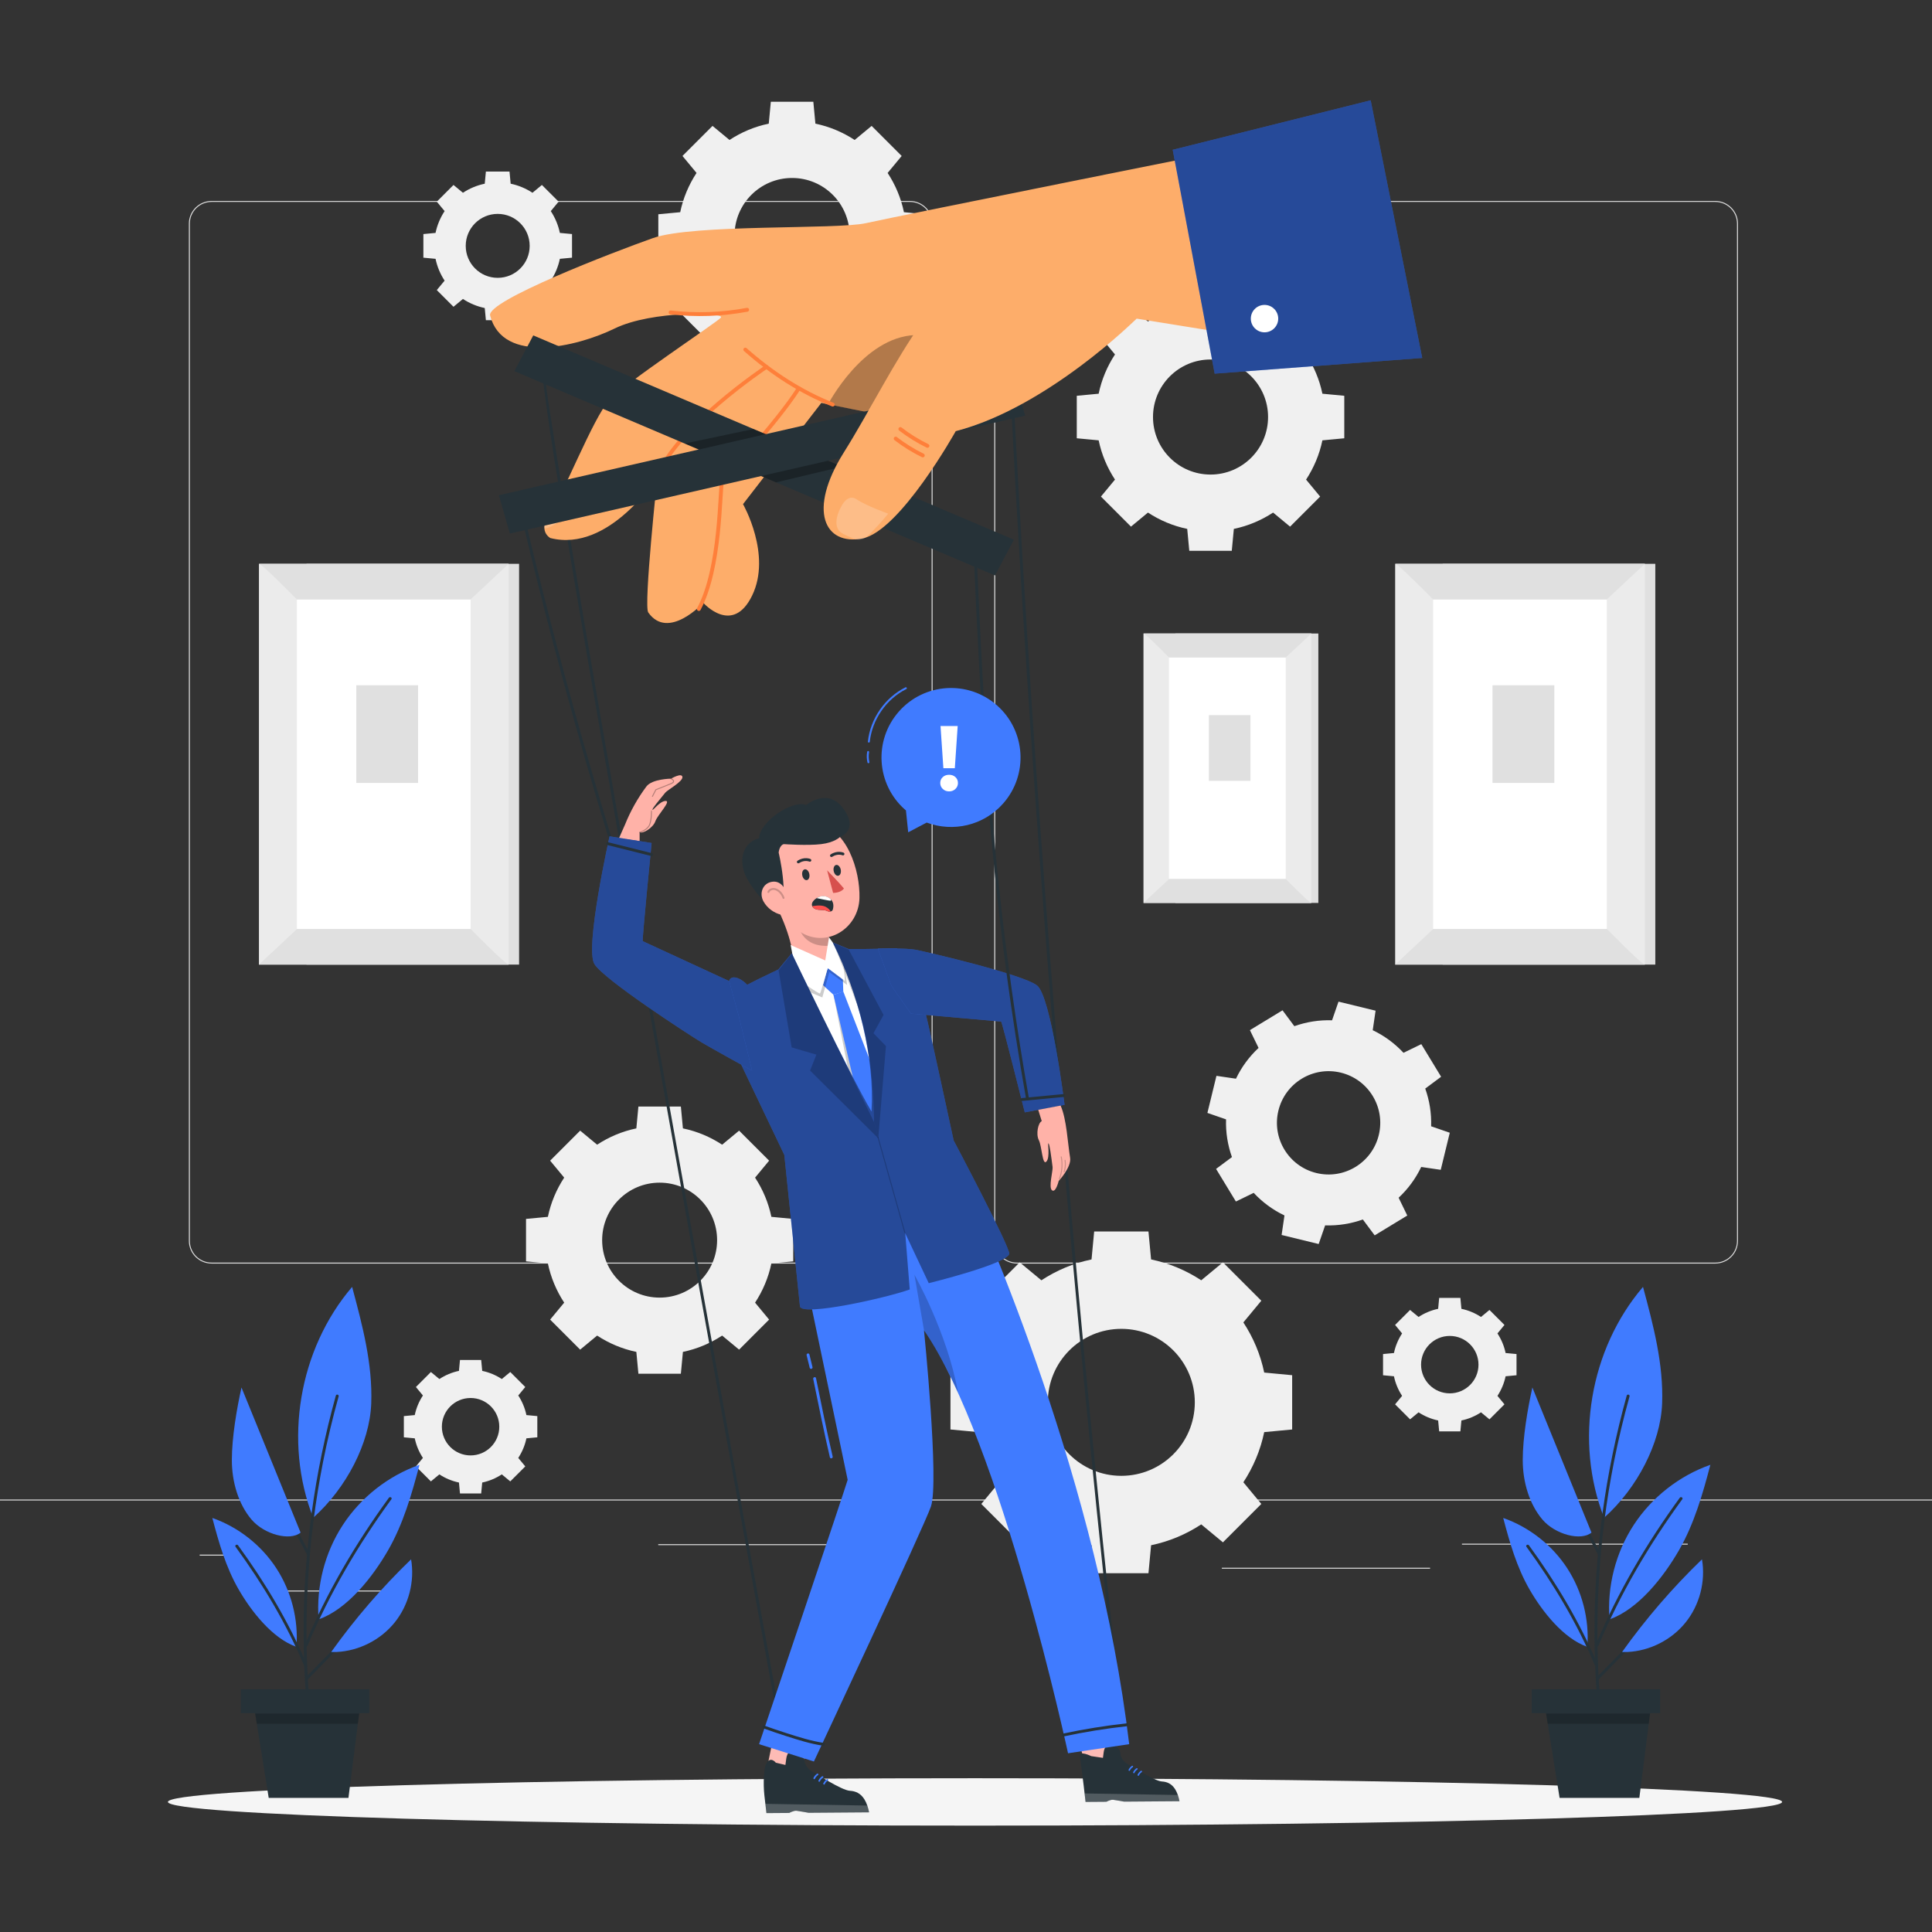 <?xml version="1.0" encoding="utf-8"?>
<!-- Generator: Adobe Illustrator 27.5.0, SVG Export Plug-In . SVG Version: 6.00 Build 0)  -->
<svg version="1.1" xmlns="http://www.w3.org/2000/svg" xmlns:xlink="http://www.w3.org/1999/xlink" x="0px" y="0px"
	 viewBox="0 0 500 500" style="enable-background:new 0 0 500 500;" xml:space="preserve">
<rect x="0" y="0" width="500" height="500" fill="#333333" stroke="none"/>
<g id="Background_complete">
	<g>
		<g>
			<g>
				<g>
					<g>
						<path style="fill:#E0E0E0;" d="M443.92,327.007H263.174c-3.232,0-5.862-2.63-5.862-5.862V57.871
							c0-3.232,2.63-5.862,5.862-5.862H443.92c3.232,0,5.862,2.629,5.862,5.862v263.273
							C449.783,324.377,447.153,327.007,443.92,327.007z M263.174,52.259c-3.095,0-5.612,2.518-5.612,5.612v263.273
							c0,3.095,2.518,5.612,5.612,5.612H443.92c3.095,0,5.612-2.517,5.612-5.612V57.871c0-3.094-2.518-5.612-5.612-5.612H263.174z"
							/>
					</g>
				</g>
				<g>
					<g>
						<path style="fill:#E0E0E0;" d="M235.493,327.007H54.746c-3.232,0-5.862-2.63-5.862-5.862V57.871
							c0-3.232,2.629-5.862,5.862-5.862h180.747c3.232,0,5.862,2.629,5.862,5.862v263.273
							C241.355,324.377,238.725,327.007,235.493,327.007z M54.746,52.259c-3.094,0-5.612,2.518-5.612,5.612v263.273
							c0,3.095,2.518,5.612,5.612,5.612h180.747c3.095,0,5.612-2.517,5.612-5.612V57.871c0-3.094-2.518-5.612-5.612-5.612H54.746z"
							/>
					</g>
				</g>
			</g>
			<g>
				<g>
					<rect x="0" y="388.076" style="fill:#E0E0E0;" width="500" height="0.25"/>
				</g>
			</g>
		</g>
		<rect x="51.672" y="402.341" style="fill:#E0E0E0;" width="16.06" height="0.25"/>
		<rect x="170.352" y="399.631" style="fill:#E0E0E0;" width="53.53" height="0.25"/>
		<rect x="68.732" y="411.631" style="fill:#E0E0E0;" width="36.25" height="0.25"/>
		<rect x="378.352" y="399.501" style="fill:#E0E0E0;" width="43.19" height="0.25"/>
		<rect x="430.452" y="399.501" style="fill:#E0E0E0;" width="6.33" height="0.25"/>
		<rect x="316.212" y="405.731" style="fill:#E0E0E0;" width="53.89" height="0.25"/>
	</g>
	<g>
		<g>
			<g>
				<rect x="304.204" y="163.952" style="fill:#E0E0E0;" width="36.986" height="69.728"/>
				<rect x="295.929" y="163.952" style="fill:#EBEBEB;" width="43.446" height="69.728"/>
				<rect x="302.533" y="170.145" style="fill:#FFFFFF;" width="30.219" height="57.341"/>
			</g>
		</g>
		<path style="fill:#E0E0E0;" d="M295.929,163.952c0.534,0,6.604,6.193,6.604,6.193h30.219l6.624-6.193H295.929z"/>
		<path style="fill:#E0E0E0;" d="M339.375,233.679c-0.535,0-6.604-6.193-6.604-6.193h-30.219l-6.624,6.193H339.375z"/>
		<rect x="312.865" y="185.078" style="fill:#E0E0E0;" width="10.754" height="16.997"/>
	</g>
	<g>
		<g>
			<g>
				<rect x="79.321" y="145.917" style="fill:#E0E0E0;" width="55.018" height="103.722"/>
				<rect x="67.012" y="145.917" style="fill:#EBEBEB;" width="64.628" height="103.722"/>
				<rect x="76.835" y="155.13" style="fill:#FFFFFF;" width="44.951" height="85.296"/>
			</g>
		</g>
		<path style="fill:#E0E0E0;" d="M67.012,145.917c0.795,0,9.823,9.213,9.823,9.213h44.951l9.854-9.213H67.012z"/>
		<path style="fill:#E0E0E0;" d="M131.64,249.638c-0.795,0-9.823-9.213-9.823-9.213H76.866l-9.854,9.213H131.64z"/>
		<rect x="92.206" y="177.343" style="fill:#E0E0E0;" width="15.997" height="25.283"/>
	</g>
	<g>
		<g>
			<g>
				<rect x="373.373" y="145.917" style="fill:#E0E0E0;" width="55.018" height="103.722"/>
				<rect x="361.064" y="145.917" style="fill:#EBEBEB;" width="64.628" height="103.722"/>
				<rect x="370.887" y="155.13" style="fill:#FFFFFF;" width="44.951" height="85.296"/>
			</g>
		</g>
		<path style="fill:#E0E0E0;" d="M361.064,145.917c0.795,0,9.823,9.213,9.823,9.213h44.951l9.854-9.213H361.064z"/>
		<path style="fill:#E0E0E0;" d="M425.692,249.638c-0.795,0-9.823-9.213-9.823-9.213h-44.951l-9.854,9.213H425.692z"/>
		<rect x="386.258" y="177.343" style="fill:#E0E0E0;" width="15.997" height="25.283"/>
	</g>
	<path style="fill:#F0F0F0;" d="M327.176,355.218c-0.976-4.71-2.843-9.089-5.395-12.978l4.647-5.613l-9.935-9.935l-5.613,4.646
		c-3.889-2.551-8.268-4.418-12.977-5.395l-0.681-7.235h-14.05l-0.682,7.235c-4.709,0.977-9.089,2.843-12.977,5.395l-5.613-4.646
		l-9.935,9.935l4.647,5.613c-2.552,3.889-4.418,8.267-5.395,12.977l-7.235,0.682v14.049l7.235,0.682
		c0.977,4.709,2.843,9.088,5.395,12.977l-4.647,5.613l9.935,9.935l5.613-4.647c3.888,2.553,8.268,4.419,12.977,5.396l0.682,7.235
		h14.05l0.681-7.234c4.709-0.976,9.088-2.843,12.977-5.396l5.613,4.647l9.935-9.935l-4.647-5.613
		c2.553-3.89,4.419-8.268,5.395-12.977l7.234-0.682V355.9L327.176,355.218z M309.216,362.924c0,10.504-8.516,19.02-19.02,19.02
		c-10.505,0-19.02-8.516-19.02-19.02c0-10.505,8.516-19.02,19.02-19.02C300.701,343.904,309.216,352.419,309.216,362.924z"/>
	<path style="fill:#F0F0F0;" d="M370.374,291.483c0.118-3.379-0.428-6.68-1.523-9.76l4.108-3.059l-5.129-8.438l-4.607,2.238
		c-2.231-2.39-4.91-4.394-7.963-5.845l0.739-5.054l-9.594-2.34l-1.67,4.827c-3.379-0.117-6.68,0.428-9.76,1.523l-3.059-4.108
		l-8.439,5.13l2.238,4.607c-2.39,2.23-4.394,4.91-5.845,7.963l-5.054-0.739l-2.339,9.594l4.827,1.671
		c-0.117,3.379,0.428,6.679,1.523,9.76l-4.108,3.059l5.13,8.439l4.607-2.239c2.23,2.391,4.91,4.394,7.963,5.845l-0.739,5.054
		l9.594,2.34l1.67-4.826c3.378,0.118,6.68-0.428,9.76-1.524l3.059,4.108l8.438-5.13l-2.238-4.606
		c2.391-2.231,4.394-4.91,5.845-7.963l5.054,0.739l2.339-9.594L370.374,291.483z M356.827,293.755
		c-1.749,7.173-8.982,11.57-16.155,9.82c-7.173-1.749-11.57-8.982-9.821-16.155c1.749-7.173,8.982-11.57,16.155-9.821
		C354.18,279.348,358.577,286.581,356.827,293.755z"/>
	<path style="fill:#F0F0F0;" d="M136.232,366.22c-0.381-1.84-1.11-3.551-2.107-5.07l1.815-2.193l-3.881-3.881l-2.193,1.815
		c-1.519-0.997-3.23-1.726-5.069-2.107l-0.266-2.826h-5.488l-0.266,2.826c-1.84,0.381-3.55,1.111-5.069,2.107l-2.193-1.815
		l-3.881,3.881l1.815,2.193c-0.997,1.519-1.726,3.229-2.108,5.07l-2.826,0.266v5.488l2.826,0.266c0.382,1.84,1.111,3.55,2.108,5.069
		l-1.815,2.193l3.881,3.881l2.193-1.815c1.519,0.997,3.229,1.726,5.069,2.108l0.266,2.826h5.488l0.266-2.826
		c1.84-0.381,3.55-1.111,5.069-2.108l2.193,1.815l3.881-3.881l-1.815-2.193c0.997-1.52,1.726-3.23,2.107-5.069l2.826-0.266v-5.488
		L136.232,366.22z M129.216,369.231c0,4.103-3.326,7.43-7.43,7.43c-4.103,0-7.43-3.327-7.43-7.43c0-4.104,3.326-7.43,7.43-7.43
		C125.89,361.801,129.216,365.127,129.216,369.231z"/>
	<path style="fill:#F0F0F0;" d="M389.647,350.159c-0.381-1.84-1.111-3.551-2.108-5.07l1.815-2.193l-3.881-3.881l-2.193,1.815
		c-1.519-0.997-3.23-1.726-5.069-2.107l-0.266-2.826h-5.488l-0.266,2.826c-1.84,0.381-3.55,1.111-5.069,2.107l-2.193-1.815
		l-3.881,3.881l1.815,2.193c-0.997,1.519-1.726,3.23-2.108,5.07l-2.826,0.266v5.488l2.826,0.267c0.382,1.84,1.111,3.55,2.108,5.069
		l-1.815,2.193l3.881,3.881l2.193-1.815c1.519,0.997,3.23,1.726,5.069,2.108l0.266,2.826h5.488l0.266-2.826
		c1.84-0.381,3.55-1.111,5.069-2.108l2.193,1.815l3.881-3.881l-1.815-2.193c0.997-1.52,1.726-3.23,2.108-5.069l2.826-0.267v-5.488
		L389.647,350.159z M382.631,353.169c0,4.103-3.327,7.43-7.43,7.43c-4.104,0-7.43-3.326-7.43-7.43c0-4.104,3.327-7.43,7.43-7.43
		C379.305,345.739,382.631,349.066,382.631,353.169z"/>
	<path style="fill:#F0F0F0;" d="M342.236,101.893c-0.764-3.687-2.225-7.115-4.224-10.16l3.638-4.394l-7.777-7.778l-4.395,3.638
		c-3.044-1.997-6.473-3.459-10.159-4.223l-0.534-5.664h-10.999l-0.534,5.664c-3.687,0.764-7.115,2.226-10.159,4.223l-4.394-3.638
		l-7.778,7.778l3.638,4.394c-1.998,3.044-3.459,6.472-4.224,10.16l-5.664,0.534v10.998l5.664,0.534
		c0.765,3.687,2.226,7.114,4.224,10.159l-3.638,4.394l7.778,7.778l4.394-3.638c3.044,1.999,6.472,3.459,10.159,4.224l0.534,5.664
		h10.999l0.534-5.663c3.687-0.764,7.115-2.226,10.159-4.224l4.395,3.638l7.777-7.778l-3.638-4.394
		c1.998-3.045,3.459-6.472,4.224-10.159l5.663-0.534v-10.998L342.236,101.893z M328.176,107.926c0,8.223-6.667,14.89-14.89,14.89
		c-8.223,0-14.89-6.667-14.89-14.89c0-8.224,6.667-14.89,14.89-14.89C321.509,93.035,328.176,99.702,328.176,107.926z"/>
	<path style="fill:#F0F0F0;" d="M233.939,54.917c-0.764-3.687-2.225-7.115-4.223-10.16l3.638-4.394l-7.777-7.778l-4.395,3.638
		c-3.044-1.997-6.473-3.459-10.159-4.223l-0.533-5.664H199.49l-0.534,5.664c-3.687,0.764-7.115,2.226-10.159,4.223l-4.394-3.638
		l-7.778,7.778l3.638,4.394c-1.998,3.044-3.459,6.472-4.224,10.16l-5.664,0.534v10.998l5.664,0.534
		c0.765,3.687,2.226,7.114,4.224,10.159l-3.638,4.394l7.778,7.778l4.394-3.638c3.044,1.999,6.472,3.459,10.159,4.224l0.534,5.664
		h10.999l0.533-5.663c3.687-0.764,7.115-2.226,10.159-4.224l4.395,3.638l7.777-7.778l-3.638-4.394
		c1.998-3.045,3.459-6.472,4.223-10.159l5.663-0.534V55.45L233.939,54.917z M219.879,60.95c0,8.223-6.666,14.89-14.89,14.89
		c-8.223,0-14.89-6.667-14.89-14.89c0-8.224,6.667-14.89,14.89-14.89C213.213,46.059,219.879,52.726,219.879,60.95z"/>
	<path style="fill:#F0F0F0;" d="M144.892,60.278c-0.425-2.049-1.237-3.954-2.347-5.646l2.021-2.442l-4.322-4.322l-2.442,2.021
		c-1.692-1.11-3.597-1.922-5.646-2.347l-0.296-3.147h-6.112l-0.297,3.147c-2.049,0.425-3.954,1.237-5.645,2.347l-2.442-2.021
		l-4.322,4.322l2.022,2.442c-1.11,1.692-1.922,3.597-2.347,5.646l-3.147,0.297v6.112l3.147,0.297
		c0.425,2.049,1.237,3.953,2.347,5.645l-2.022,2.442l4.322,4.322l2.442-2.022c1.692,1.111,3.597,1.922,5.645,2.347l0.297,3.147
		h6.112l0.296-3.147c2.049-0.425,3.954-1.237,5.646-2.348l2.442,2.022l4.322-4.322l-2.021-2.442c1.11-1.692,1.922-3.597,2.347-5.646
		l3.147-0.297v-6.112L144.892,60.278z M137.079,63.63c0,4.57-3.705,8.274-8.275,8.274c-4.57,0-8.274-3.705-8.274-8.274
		c0-4.57,3.705-8.275,8.274-8.275C133.374,55.356,137.079,59.06,137.079,63.63z"/>
	<path style="fill:#F0F0F0;" d="M199.631,314.919c-0.763-3.684-2.223-7.108-4.219-10.149l3.634-4.39l-7.769-7.77l-4.39,3.634
		c-3.041-1.995-6.466-3.455-10.149-4.219l-0.533-5.658h-10.988l-0.533,5.658c-3.683,0.764-7.108,2.224-10.149,4.219l-4.39-3.634
		l-7.77,7.77l3.634,4.39c-1.996,3.041-3.455,6.465-4.219,10.149l-5.658,0.533v10.987l5.658,0.534
		c0.764,3.683,2.223,7.107,4.219,10.149l-3.634,4.39l7.77,7.77l4.39-3.635c3.041,1.997,6.466,3.456,10.149,4.22l0.533,5.658h10.988
		l0.533-5.657c3.683-0.763,7.107-2.224,10.149-4.22l4.39,3.635l7.769-7.77l-3.634-4.389c1.996-3.042,3.456-6.466,4.219-10.149
		l5.658-0.534v-10.987L199.631,314.919z M185.586,320.946c0,8.215-6.66,14.875-14.875,14.875c-8.215,0-14.875-6.66-14.875-14.875
		c0-8.215,6.66-14.875,14.875-14.875C178.926,306.071,185.586,312.731,185.586,320.946z"/>
</g>
<g id="Background_simple" style="display:none;">
	<g style="display:inline;">
		<path style="fill:#407BFF;" d="M158.069,156.603c-24.955,2.847-49.02,8.907-70.362,18.413
			c-25.155,11.204-50.857,28.659-43.265,51.49c14.015,42.149,81.247,42.917,67.823,71.257
			c-15.205,32.102-5.008,69.757,63.221,80.228c129.592,19.889,286.25-96.484,242.25-160.43
			C390.343,177.751,290.576,141.488,158.069,156.603z"/>
		<path style="opacity:0.9;fill:#FFFFFF;" d="M158.069,156.603c-24.955,2.847-49.02,8.907-70.362,18.413
			c-25.155,11.204-50.857,28.659-43.265,51.49c14.015,42.149,81.247,42.917,67.823,71.257
			c-15.205,32.102-5.008,69.757,63.221,80.228c129.592,19.889,286.25-96.484,242.25-160.43
			C390.343,177.751,290.576,141.488,158.069,156.603z"/>
	</g>
</g>
<g id="Shadow">
	<g>
		<g>
			<path style="fill:#F5F5F5;" d="M461.208,466.336c0,3.387-93.517,6.132-208.875,6.132s-208.875-2.746-208.875-6.132
				c0-3.387,93.517-6.132,208.875-6.132S461.208,462.949,461.208,466.336z"/>
		</g>
	</g>
</g>
<g id="Plants">
	<g>
		<g>
			<g>
				<path style="fill:#407BFF;" d="M91.128,333.049c-13.786,16.125-17.812,39.995-10.078,59.75
					c8.592-7.669,14.643-19.358,15.026-29.582C96.458,352.993,93.782,342.93,91.128,333.049z"/>
			</g>
			<g>
				<path style="fill:#407BFF;" d="M88.723,394.662c-4.678,7.167-6.917,15.895-6.267,24.429
					c7.452-2.595,14.022-11.013,17.961-17.851c3.939-6.838,6.141-14.518,8.145-22.15C100.488,381.932,93.4,387.495,88.723,394.662z"
					/>
			</g>
			<g>
				<g>
					<path style="fill:#263238;" d="M86.915,361.185c-5.537,19.918-8.362,40.569-8.346,61.244
						c0.004,5.873,0.245,11.744,0.702,17.599c0.037,0.478,0.788,0.482,0.75,0c-1.611-20.624-0.416-41.444,3.595-61.74
						c1.123-5.684,2.47-11.321,4.022-16.904C87.768,360.918,87.045,360.72,86.915,361.185L86.915,361.185z"/>
				</g>
			</g>
			<g>
				<g>
					<path style="fill:#263238;" d="M79.606,425.858c5.66-13.461,13.093-26.067,21.685-37.858c0.285-0.391-0.366-0.765-0.648-0.379
						c-8.633,11.848-16.073,24.512-21.76,38.037C78.696,426.103,79.422,426.297,79.606,425.858L79.606,425.858z"/>
				</g>
			</g>
			<g>
				<path style="fill:#407BFF;" d="M71.494,405.83c3.9,5.976,5.767,13.254,5.226,20.37c-6.214-2.163-11.692-9.183-14.976-14.884
					c-3.284-5.702-5.121-12.106-6.792-18.47C61.683,395.215,67.594,399.854,71.494,405.83z"/>
			</g>
			<g>
				<g>
					<path style="fill:#263238;" d="M79.438,430.892c-4.649-11.049-10.779-21.287-17.83-30.964
						c-0.282-0.386-0.932-0.012-0.648,0.379c7.008,9.619,13.132,19.799,17.754,30.784C78.899,431.529,79.625,431.337,79.438,430.892
						L79.438,430.892z"/>
				</g>
			</g>
			<g>
				<g>
					<path style="fill:#263238;" d="M79.632,434.648c8.77-9.022,17.723-17.862,26.492-26.884c0.337-0.346-0.193-0.877-0.53-0.53
						c-8.77,9.022-17.723,17.862-26.492,26.884C78.765,434.464,79.295,434.995,79.632,434.648L79.632,434.648z"/>
				</g>
			</g>
			<g>
				<path style="fill:#407BFF;" d="M106.39,403.554c-7.608,7.337-14.54,15.376-20.679,23.98l1.392,0
					c5.791-0.272,11.412-3.128,15.045-7.646C105.782,415.372,107.367,409.269,106.39,403.554z"/>
			</g>
			<g>
				<g>
					<g>
						<path style="fill:#263238;" d="M70.296,386.102c3.267,5.342,6.344,10.798,9.228,16.356c0.222,0.429,0.87,0.05,0.648-0.379
							c-2.884-5.559-5.962-11.014-9.228-16.356C70.693,385.313,70.044,385.689,70.296,386.102L70.296,386.102z"/>
					</g>
				</g>
				<g>
					<path style="fill:#407BFF;" d="M62.497,359.083c-1.246,5.604-2.481,12.891-2.494,18.726
						c-0.013,5.835,1.768,11.529,5.083,15.439c3.316,3.91,10.009,5.623,12.708,3.385L62.497,359.083z"/>
				</g>
			</g>
		</g>
		<rect x="62.327" y="437.189" style="fill:#263238;" width="33.236" height="6.159"/>
		<polygon style="fill:#263238;" points="90.179,465.291 69.542,465.291 65.791,441.936 93.142,441.936 		"/>
		<polygon style="opacity:0.2;" points="66.036,443.462 92.949,443.462 92.613,446.106 66.461,446.106 		"/>
	</g>
	<g>
		<g>
			<g>
				<path style="fill:#407BFF;" d="M425.209,333.049c-13.786,16.125-17.812,39.995-10.079,59.75
					c8.592-7.669,14.643-19.358,15.026-29.582C430.539,352.993,427.863,342.93,425.209,333.049z"/>
			</g>
			<g>
				<path style="fill:#407BFF;" d="M422.804,394.662c-4.678,7.167-6.917,15.895-6.267,24.429
					c7.452-2.595,14.022-11.013,17.961-17.851c3.939-6.838,6.141-14.518,8.145-22.15
					C434.57,381.932,427.482,387.495,422.804,394.662z"/>
			</g>
			<g>
				<g>
					<path style="fill:#263238;" d="M420.997,361.185c-5.537,19.918-8.362,40.569-8.346,61.244
						c0.005,5.873,0.245,11.744,0.702,17.599c0.037,0.478,0.788,0.482,0.75,0c-1.611-20.624-0.416-41.444,3.595-61.74
						c1.123-5.684,2.47-11.321,4.022-16.904C421.849,360.918,421.126,360.72,420.997,361.185L420.997,361.185z"/>
				</g>
			</g>
			<g>
				<g>
					<path style="fill:#263238;" d="M413.688,425.858c5.66-13.461,13.093-26.067,21.684-37.858c0.285-0.391-0.366-0.765-0.648-0.379
						c-8.633,11.848-16.074,24.512-21.76,38.037C412.778,426.103,413.503,426.297,413.688,425.858L413.688,425.858z"/>
				</g>
			</g>
			<g>
				<path style="fill:#407BFF;" d="M405.575,405.83c3.9,5.976,5.767,13.254,5.226,20.37c-6.214-2.163-11.692-9.183-14.977-14.884
					c-3.284-5.702-5.121-12.106-6.792-18.47C395.765,395.215,401.675,399.854,405.575,405.83z"/>
			</g>
			<g>
				<g>
					<path style="fill:#263238;" d="M413.52,430.892c-4.649-11.049-10.779-21.287-17.83-30.964
						c-0.281-0.386-0.932-0.012-0.648,0.379c7.008,9.619,13.132,19.799,17.754,30.784
						C412.981,431.529,413.707,431.337,413.52,430.892L413.52,430.892z"/>
				</g>
			</g>
			<g>
				<g>
					<path style="fill:#263238;" d="M413.714,434.648c8.77-9.022,17.723-17.862,26.492-26.884c0.337-0.346-0.193-0.877-0.53-0.53
						c-8.77,9.022-17.723,17.862-26.492,26.884C412.847,434.464,413.376,434.995,413.714,434.648L413.714,434.648z"/>
				</g>
			</g>
			<g>
				<path style="fill:#407BFF;" d="M440.471,403.554c-7.608,7.337-14.54,15.376-20.679,23.98l1.392,0
					c5.791-0.272,11.412-3.128,15.045-7.646C439.863,415.372,441.448,409.269,440.471,403.554z"/>
			</g>
			<g>
				<g>
					<g>
						<path style="fill:#263238;" d="M404.378,386.102c3.267,5.342,6.344,10.798,9.228,16.356c0.222,0.429,0.87,0.05,0.648-0.379
							c-2.884-5.559-5.961-11.014-9.228-16.356C404.774,385.313,404.125,385.689,404.378,386.102L404.378,386.102z"/>
					</g>
				</g>
				<g>
					<path style="fill:#407BFF;" d="M396.579,359.083c-1.246,5.604-2.481,12.891-2.494,18.726
						c-0.013,5.835,1.768,11.529,5.083,15.439c3.316,3.91,10.009,5.623,12.708,3.385L396.579,359.083z"/>
				</g>
			</g>
		</g>
		<rect x="396.408" y="437.189" style="fill:#263238;" width="33.236" height="6.159"/>
		<polygon style="fill:#263238;" points="424.261,465.291 403.623,465.291 399.873,441.936 427.224,441.936 		"/>
		<polygon style="opacity:0.2;" points="400.118,443.462 427.03,443.462 426.695,446.106 400.542,446.106 		"/>
	</g>
</g>
<g id="Characters">
	<g>
		<g>
			<g>
				<path style="fill:#263238;" d="M135.412,135.614c5.095,21.329,10.697,42.537,16.813,63.596
					c1.734,5.972,3.511,11.932,5.326,17.88c0.14,0.46,0.865,0.264,0.723-0.199c-6.4-20.975-12.301-42.101-17.683-63.359
					c-1.526-6.028-3.011-12.068-4.455-18.116C136.023,134.946,135.299,135.144,135.412,135.614L135.412,135.614z"/>
			</g>
		</g>
		<g>
			<g>
				<path style="fill:#263238;" d="M261.843,107.925c1.097,21.295,2.351,42.581,3.73,63.86c1.453,22.43,3.045,44.85,4.758,67.261
					c1.734,22.689,3.594,45.369,5.577,68.038c1.966,22.476,4.054,44.941,6.278,67.393c2.118,21.388,4.359,42.764,6.755,64.122
					c0.291,2.592,0.584,5.184,0.879,7.776c0.054,0.474,0.805,0.479,0.75,0c-2.415-21.186-4.673-42.389-6.807-63.605
					c-2.249-22.364-4.361-44.741-6.351-67.13c-2.015-22.666-3.905-45.343-5.671-68.03c-1.751-22.494-3.381-44.997-4.874-67.509
					c-1.422-21.445-2.722-42.899-3.866-64.361c-0.139-2.605-0.275-5.21-0.409-7.814
					C262.568,107.445,261.818,107.442,261.843,107.925L261.843,107.925z"/>
			</g>
		</g>
		<g>
			<g>
				<path style="fill:#263238;" d="M140.565,94.684c-0.538,0.636-0.146,2.256-0.08,2.976c0.224,2.442,0.563,4.875,0.901,7.304
					c1.226,8.814,2.658,17.601,4.095,26.383c2.12,12.954,4.319,25.896,6.543,38.833c2.71,15.767,5.464,31.527,8.237,47.283
					c3.036,17.248,6.099,34.492,9.177,51.733c3.106,17.397,6.228,34.791,9.362,52.183c2.921,16.213,5.853,32.423,8.794,48.633
					c2.484,13.695,4.974,27.389,7.471,41.083c1.795,9.845,3.592,19.689,5.393,29.533c0.852,4.654,1.575,9.355,2.562,13.982
					c0.042,0.198,0.073,0.399,0.11,0.598c0.087,0.474,0.81,0.273,0.723-0.199c-0.583-3.177-1.166-6.355-1.747-9.533
					c-1.578-8.615-3.152-17.23-4.724-25.846c-2.335-12.795-4.664-25.591-6.989-38.388c-2.83-15.578-5.652-31.157-8.465-46.738
					c-3.086-17.091-6.161-34.184-9.222-51.28c-3.107-17.355-6.201-34.714-9.271-52.076c-2.863-16.192-5.708-32.387-8.516-48.588
					c-2.395-13.821-4.767-27.646-7.074-41.482c-1.674-10.045-3.331-20.094-4.843-30.164c-0.74-4.931-1.791-10.022-1.887-15.024
					c-0.007-0.381,0.113-0.83-0.019-0.673C141.405,94.848,140.877,94.314,140.565,94.684L140.565,94.684z"/>
			</g>
		</g>
		<g>
			<path style="fill:#FDAD6A;" d="M224.537,106.675l-11.978-2.401l-20.265,26.198c0,0,7.503,13.081,2.35,23.671
				c-5.068,10.415-12.631,1.866-12.631,1.866s-9.054,9.874-14.246,2.492c-1.231-1.749,2.368-35.16,2.368-35.16
				s-12.424,19.793-27.713,15.902c0,0-3.369-1.815-0.154-6.168c3.215-4.353,11.248-25.017,15.408-29.512
				c4.161-4.495,27.747-20.04,28.901-21.374c1.154-1.334-17.772-1.925-27.505,2.828c-9.732,4.753-28.959,9.392-32.23-3.372
				c-0.962-3.753,31.659-16.321,42.13-20.025c10.471-3.704,47.493-2.142,55.165-3.876c7.671-1.735,104.56-21.123,104.56-21.123
				l10.108,53.039l-44.663-7.203c0,0-12.112,10.252-31.435,20.704"/>
			<path style="opacity:0.3;" d="M214.281,104.665c0,0,9.052-17.446,22.568-17.945l-12.313,19.956L214.281,104.665z"/>
			<polygon style="fill:#407BFF;" points="303.495,38.765 314.357,96.698 368.07,92.639 354.727,25.961 			"/>
			<path style="fill:none;stroke:#FE7F3A;stroke-linecap:round;stroke-linejoin:round;stroke-miterlimit:10;" d="M180.859,157.609
				c5.704-10.609,5.38-30.303,5.997-32.975c0,0,14.319-15.335,19.88-24.157"/>
			<path style="fill:none;stroke:#FE7F3A;stroke-linecap:round;stroke-linejoin:round;stroke-miterlimit:10;" d="M170.136,123.342
				c4.795-12.776,28.22-28.393,28.22-28.393"/>
			<path style="fill:none;stroke:#FE7F3A;stroke-linecap:round;stroke-linejoin:round;stroke-miterlimit:10;" d="M173.549,80.856
				c6.59,0.766,13.294,0.533,19.815-0.687"/>
			<path style="fill:none;stroke:#FE7F3A;stroke-linecap:round;stroke-linejoin:round;stroke-miterlimit:10;" d="M192.885,90.474
				c6.895,6.105,14.43,10.972,22.629,14.236"/>
			<path style="opacity:0.2;fill:#FFFFFF;" d="M140.893,136.701c0.09,0.235,2.402-0.32,5.192-2.92
				c2.789-2.6,2.131-6.049,1.596-6.326c-0.534-0.277-2.114-0.443-2.114-0.443S140.191,134.882,140.893,136.701z"/>
		</g>
		<g>
			<polygon style="fill:#263238;" points="257.505,148.927 133.12,96.058 138.005,86.801 262.39,139.67 			"/>
			<polygon style="fill:#263238;" points="265.299,107.57 131.936,138.083 129.117,128.158 262.48,97.645 			"/>
		</g>
		<polygon style="opacity:0.4;" points="303.495,38.765 314.357,96.698 368.07,92.639 354.727,25.961 		"/>
		<path style="fill:#FFFFFF;" d="M330.804,82.458c0,1.959-1.588,3.548-3.547,3.548c-1.959,0-3.547-1.588-3.547-3.548
			c0-1.959,1.588-3.548,3.547-3.548C329.216,78.911,330.804,80.499,330.804,82.458z"/>
		<polygon style="opacity:0.3;" points="196.98,123.201 214.314,119.235 217.93,120.772 200.84,124.842 		"/>
		<path style="opacity:0.3;" d="M180.859,116.349c0,0,17.704-4.08,17.496-4.033s-3.339-1.283-3.339-1.283l-17.835,3.753
			L180.859,116.349z"/>
		<g>
			<path style="fill:#FDAD6A;" d="M218.4,117.06c6.644-10.576,13.254-24.032,20.514-34.038l55.228-0.564
				c0,0-23.003,22.963-46.802,29.132c0,0-14.449,25.897-24.175,27.772S208.892,132.195,218.4,117.06z"/>
			<path style="opacity:0.2;fill:#FFFFFF;" d="M217.732,131.066c0,0-3.178,5.281,0.509,7.115c3.687,1.835,4.724,2.182,7.183-0.302
				c2.459-2.484,4.447-4.938,4.447-4.938s-5.75-2.052-8.147-3.699C219.327,127.596,217.732,131.066,217.732,131.066z"/>
			<path style="fill:none;stroke:#FE7F3A;stroke-linecap:round;stroke-linejoin:round;stroke-miterlimit:10;" d="M233.013,111.033
				c2.181,1.685,4.534,3.146,7.011,4.353"/>
			<path style="fill:none;stroke:#FE7F3A;stroke-linecap:round;stroke-linejoin:round;stroke-miterlimit:10;" d="M231.802,113.51
				c2.181,1.685,4.536,3.147,7.014,4.354"/>
		</g>
	</g>
	<g>
		<g>
			<g>
				<path style="fill:#FFB2A8;" d="M205.365,249.013c0,0,0.092-5.074-3.876-13.369c-0.001-0.009,0.424-0.289,0.423-0.298
					c-0.549-1.161-1.106-2.226-1.617-3.144c-0.013-0.027-0.014-0.037-0.014-0.037l13.137,5.395
					c0.181,2.833,2.072,8.051,3.044,10.227c0,0,1.958,2.708-3.49,3.793C208.992,252.374,205.365,249.013,205.365,249.013z"/>
				<path style="opacity:0.2;" d="M214.271,241.444l-7.115-0.412c0.975,2.03,3.281,4.247,8.089,3.664
					C215.244,244.696,214.374,242.387,214.271,241.444z"/>
			</g>
			<g>
				<path style="fill:#FFB2A8;" d="M199.232,226.391c2.053,7.423,3.062,11.651,7.677,14.672c6.943,4.543,15.313-0.738,15.519-8.649
					c0.185-7.12-3.204-18.063-11.199-19.425C203.352,211.647,197.178,218.967,199.232,226.391z"/>
				<path style="fill:#263238;" d="M208.623,208.365c-3.349-1.504-12.019,4.2-12.174,8.564c-4.896,1.363-5.211,6.672-3.119,10.466
					c1.404,2.546,5.497,8.019,8.394,8.744c2.561-4.029-0.208-15.491-0.208-15.491c0.161-1.482,0.927-2.189,1.394-2.184
					c0,0,6.06,0.426,9.592-0.001c3.532-0.427,4.867-1.843,4.867-1.843s4.096-1.436,1.856-5.768
					C215.088,202.853,208.623,208.365,208.623,208.365z"/>
				<path style="fill:#FFB2A8;" d="M197.588,233.288c1.011,1.809,2.765,2.974,4.414,3.399c2.48,0.64,2.798-1.991,2.084-4.316
					c-0.643-2.092-1.815-4.559-4.292-4.169C197.353,228.588,196.432,231.22,197.588,233.288z"/>
				<path style="fill:#263238;" d="M207.633,226.578c0.163,0.77,0.702,1.303,1.205,1.192c0.503-0.111,0.778-0.826,0.616-1.596
					c-0.163-0.77-0.702-1.303-1.205-1.192C207.746,225.094,207.47,225.808,207.633,226.578z"/>
				<path style="fill:#263238;" d="M215.761,225.444c0.163,0.77,0.702,1.303,1.205,1.192c0.503-0.112,0.778-0.826,0.616-1.596
					c-0.163-0.77-0.702-1.303-1.205-1.192C215.874,223.96,215.598,224.675,215.761,225.444z"/>
				<path style="fill:#D7504D;" d="M214.057,225.242c0,0,3.246,3.309,4.356,4.701c-0.867,1.194-2.806,1.139-2.806,1.139
					L214.057,225.242z"/>
				<path style="fill:#263238;" d="M206.437,223.393c0.115,0.058,0.257,0.054,0.372-0.023c1.375-0.911,2.63-0.396,2.642-0.391
					c0.187,0.079,0.405-0.008,0.486-0.194c0.081-0.186-0.006-0.402-0.192-0.481c-0.066-0.028-1.639-0.674-3.344,0.457
					c-0.17,0.113-0.217,0.341-0.105,0.509C206.334,223.325,206.382,223.366,206.437,223.393z"/>
				<path style="fill:#263238;" d="M215.007,221.758c0.115,0.058,0.257,0.054,0.372-0.023c1.375-0.911,2.63-0.396,2.642-0.391
					c0.187,0.079,0.405-0.008,0.486-0.194c0.081-0.186-0.006-0.402-0.192-0.481c-0.066-0.028-1.639-0.673-3.344,0.457
					c-0.17,0.113-0.217,0.341-0.105,0.509C214.903,221.689,214.952,221.73,215.007,221.758z"/>
			</g>
			
				<path style="opacity:0.2;fill:none;stroke:#000000;stroke-width:0.5;stroke-linecap:round;stroke-linejoin:round;stroke-miterlimit:10;" d="
				M198.866,230.846c0.208-0.513,0.791-0.809,1.344-0.791c0.553,0.018,1.07,0.302,1.483,0.67c0.496,0.442,0.874,1.016,1.083,1.647"
				/>
			<path style="fill:#263238;" d="M215.518,235.43c0.257-0.825,0.227-1.763-0.303-2.446c-0.53-0.683-1.41-1.061-2.275-1.037
				c-0.864,0.024-1.699,0.432-2.298,1.055c-0.298,0.311-0.553,0.708-0.532,1.138c0.023,0.495,0.414,0.912,0.867,1.112
				c0.453,0.2,0.961,0.225,1.456,0.241c0.495,0.016,1.002,0.028,1.463,0.208c0.221,0.086,0.434,0.211,0.671,0.225
				C214.567,235.926,215.345,235.983,215.518,235.43z"/>
			<path style="fill:#FFFFFF;" d="M211.356,232.428c0.207,0.045,3.442,0.74,3.598,0.683c0.134-0.049,0.112-0.255,0.101-0.324
				c-0.085-0.092-0.168-0.186-0.266-0.264c-0.025-0.02-0.055-0.042-0.084-0.063c-0.505-0.37-1.137-0.57-1.766-0.553
				C212.374,231.924,211.839,232.131,211.356,232.428z"/>
			<path style="fill:#FD504E;" d="M213.583,234.632c-1.213-0.576-3.348-0.11-3.372-0.105c0.147,0.319,0.438,0.579,0.765,0.724
				c0.453,0.2,0.961,0.225,1.456,0.241c0.495,0.016,1.002,0.028,1.463,0.208c0.221,0.086,0.434,0.211,0.671,0.225
				c0,0,0.187,0.013,0.398-0.038C214.81,235.586,214.431,235.035,213.583,234.632z"/>
		</g>
		<g>
			<g>
				<g>
					<g>
						<polygon style="fill:#FDBBB5;" points="275.992,439.94 281.579,458.881 287.53,456.958 288.601,438.254 						"/>
					</g>
				</g>
			</g>
			<g>
				<g>
					<g>
						<g>
							<g>
								<g>
									<g>
										<g>
											<g>
												<g>
													<g>
														<path style="fill:#263238;" d="M280.938,466.336l5.396-0.04c0,0,1.086-0.588,1.728-0.516
															c0.639,0.073,2.864,0.48,2.864,0.48l14.328-0.108c-0.119-0.6-0.265-1.133-0.429-1.606
															c-0.201-0.577-0.433-1.065-0.689-1.477c-0.899-1.442-2.114-1.948-3.431-2.022c-2.007-0.111-8.353-4.277-8.353-4.277
															s-2.297-0.784-2.439-3.221c-0.054-0.914-1.412-2.02-2.055-2.106c-1.312-0.179-2.034,0.656-2.215,1.967l-0.208,1.523
															l-3.03-0.449c0,0-3.09-1.526-2.93-0.022c0.092,0.859,0.638,4.681,0.986,7.713c0.082,0.707,0.158,1.376,0.224,1.963
															l0.001,0.001C280.834,465.441,280.938,466.336,280.938,466.336z"/>
													</g>
												</g>
											</g>
										</g>
									</g>
								</g>
								<g style="opacity:0.2;">
									<path style="fill:#FFFFFF;" d="M305.254,466.152l-14.328,0.108c0,0-2.225-0.407-2.864-0.48
										c-0.641-0.073-1.728,0.516-1.728,0.516l-5.396,0.04c0,0-0.104-0.895-0.252-2.197l24.139,0.407
										C304.989,465.019,305.135,465.552,305.254,466.152z"/>
								</g>
								<g>
									<g>
										<g>
											<g>
												<path style="fill:#407BFF;" d="M295.507,458.31c-0.067-0.064-0.169-0.071-0.247-0.019
													c-0.353,0.238-0.649,0.574-0.849,0.993c-0.105,0.221,0.218,0.431,0.324,0.208c0.177-0.372,0.436-0.669,0.745-0.878
													c0.103-0.07,0.119-0.215,0.029-0.301C295.508,458.312,295.508,458.311,295.507,458.31z"/>
											</g>
										</g>
									</g>
								</g>
								<g>
									<g>
										<g>
											<g>
												<path style="fill:#407BFF;" d="M294.362,457.647c-0.067-0.065-0.169-0.071-0.247-0.019
													c-0.353,0.238-0.649,0.574-0.849,0.993c-0.105,0.221,0.218,0.431,0.324,0.208c0.178-0.372,0.436-0.669,0.745-0.878
													c0.103-0.07,0.119-0.215,0.029-0.301C294.364,457.649,294.363,457.648,294.362,457.647z"/>
											</g>
										</g>
									</g>
								</g>
								<g>
									<g>
										<g>
											<g>
												<path style="fill:#407BFF;" d="M293.181,457.029c-0.067-0.064-0.169-0.071-0.246-0.019
													c-0.353,0.238-0.649,0.574-0.849,0.993c-0.105,0.221,0.218,0.431,0.324,0.208c0.177-0.372,0.436-0.669,0.745-0.878
													c0.103-0.07,0.119-0.215,0.03-0.301C293.183,457.031,293.182,457.03,293.181,457.029z"/>
											</g>
										</g>
									</g>
								</g>
							</g>
						</g>
					</g>
				</g>
			</g>
		</g>
		<g>
			<g>
				<g>
					<g>
						<polygon style="fill:#FDBBB5;" points="202.454,438.254 198.137,459.4 204.867,460.595 215.489,443.09 						"/>
					</g>
				</g>
			</g>
			<g>
				<g>
					<g>
						<g>
							<g>
								<g>
									<g>
										<g>
											<g>
												<g>
													<g>
														<path style="fill:#263238;" d="M198.349,469.233l5.897-0.044c0,0,1.187-0.643,1.888-0.564
															c0.699,0.08,3.13,0.525,3.13,0.525l15.66-0.118c-0.13-0.656-0.289-1.239-0.469-1.756
															c-0.219-0.63-0.473-1.164-0.753-1.614c-0.982-1.576-2.31-2.129-3.75-2.209c-2.194-0.121-9.129-4.675-9.129-4.675
															s-2.51-0.857-2.666-3.521c-0.059-0.999-1.543-2.207-2.246-2.302c-1.434-0.196-2.223,0.717-2.421,2.15l-0.228,1.665
															l-2.481-0.586c0,0-1.518-2.003-2.644,0.595c-0.375,0.866-0.69,4.592-0.311,7.906c0.089,0.773,0.172,1.504,0.245,2.145
															l0.002,0.001C198.236,468.254,198.349,469.233,198.349,469.233z"/>
													</g>
												</g>
											</g>
										</g>
									</g>
								</g>
								<g style="opacity:0.2;">
									<path style="fill:#FFFFFF;" d="M224.924,469.032l-15.659,0.118c0,0-2.432-0.445-3.13-0.525
										c-0.701-0.079-1.888,0.564-1.888,0.564l-5.897,0.044c0,0-0.113-0.978-0.276-2.402l26.382,0.445
										C224.635,467.793,224.794,468.376,224.924,469.032z"/>
								</g>
								<g>
									<g>
										<g>
											<g>
												<path style="fill:#407BFF;" d="M214.271,460.461c-0.073-0.071-0.185-0.077-0.27-0.02
													c-0.386,0.261-0.709,0.627-0.928,1.085c-0.115,0.242,0.238,0.471,0.354,0.227c0.194-0.407,0.477-0.731,0.814-0.96
													c0.113-0.076,0.13-0.235,0.032-0.329C214.273,460.463,214.272,460.462,214.271,460.461z"/>
											</g>
										</g>
									</g>
								</g>
								<g>
									<g>
										<g>
											<g>
												<path style="fill:#407BFF;" d="M213.02,459.737c-0.073-0.071-0.185-0.077-0.269-0.021
													c-0.386,0.261-0.71,0.627-0.928,1.085c-0.115,0.241,0.238,0.471,0.354,0.227c0.194-0.407,0.477-0.731,0.814-0.96
													c0.113-0.076,0.13-0.235,0.032-0.329C213.022,459.739,213.021,459.738,213.02,459.737z"/>
											</g>
										</g>
									</g>
								</g>
								<g>
									<g>
										<g>
											<g>
												<path style="fill:#407BFF;" d="M211.73,459.062c-0.073-0.071-0.185-0.077-0.269-0.021
													c-0.386,0.261-0.71,0.627-0.928,1.085c-0.115,0.241,0.238,0.471,0.354,0.227c0.194-0.407,0.477-0.731,0.814-0.959
													c0.113-0.076,0.13-0.235,0.032-0.329C211.732,459.064,211.731,459.063,211.73,459.062z"/>
											</g>
										</g>
									</g>
								</g>
							</g>
						</g>
					</g>
				</g>
			</g>
		</g>
		<g id="freepik--character-1--inject-2">
			<path style="fill:#407BFF;" d="M206.587,311.385l40.282-11.877c8.999,19.647,37.36,84.767,45.367,151.882l-15.828,2.353
				c0,0-17.333-80.561-37.278-109.458c0,0,3.968,39.177,1.805,45.57c-1.781,5.258-30.296,66.019-30.296,66.019l-14.19-4.484
				c0,0,22.386-66.383,22.925-68.412l-9.929-47.517c-1.064-3.992-2.448-18.273-2.448-18.273S206.778,312.21,206.587,311.385z"/>
			<path style="opacity:0.2;enable-background:new    ;" d="M239.141,344.309c3.367,5.094,6.305,10.458,8.784,16.038
				c-2.749-15.464-11.27-30.439-11.27-30.439L239.141,344.309z"/>
			<g>
				<g>
					<path style="fill:#263238;" d="M197.555,447.288c1.92,0.7,3.859,1.351,5.804,1.975c3.143,1.007,6.354,2.039,9.628,2.516
						c0.472,0.069,0.676-0.654,0.199-0.723c-3.274-0.477-6.486-1.509-9.628-2.516c-1.946-0.624-3.884-1.275-5.804-1.975
						C197.3,446.4,197.104,447.124,197.555,447.288L197.555,447.288z"/>
				</g>
			</g>
			<g>
				<g>
					<path style="fill:#263238;" d="M275.296,449.385c5.389-1.157,10.831-2.038,16.31-2.634c0.475-0.052,0.48-0.802,0-0.75
						c-5.546,0.604-11.055,1.49-16.509,2.661C274.624,448.763,274.824,449.486,275.296,449.385L275.296,449.385z"/>
				</g>
			</g>
		</g>
		<g>
			<path style="fill:#FFFFFF;" d="M225.38,246.601c-4.012,0.782-18.901,4.304-34.366,11.464l14.718,47.441
				c0,0,0.818,8.416,1.541,16.378c9.566,0.933,18.883-0.2,26.929-2.783c7.351-2.359,13.642-5.928,18.095-10.234
				c-0.018-0.078-3.06-4.675-6.24-13.668c-5.604-15.848-9.692-34.085-15.948-48.028C229.95,246.828,225.78,246.523,225.38,246.601z"
				/>
			<polygon style="fill:#407BFF;" points="213.006,254.962 215.693,257.439 218.242,256.676 218.12,253.099 214.207,250.533 			"/>
			<polygon style="opacity:0.2;" points="215.693,257.439 226.619,312.908 236.093,319.15 237.841,309.607 217.587,257.312 			"/>
			<polygon style="fill:#407BFF;" points="215.693,257.439 228.633,312.337 236.093,319.15 238.687,309.402 218.239,256.606 			"/>
			<path style="opacity:0.2;" d="M207.259,255.796l5.561,2.342l1.806-6.559l4.595,3.318l-0.86-6.251c0,0-0.946,3.831-1.032,3.693
				c-0.086-0.138-2.9-1.695-2.9-1.695l-3.627,3.811c0,0-4.214-1.257-4.204-1.215C206.607,253.281,207.259,255.796,207.259,255.796z"
				/>
			<path style="fill:#FFFFFF;" d="M204.62,244.573l8.952,3.992l0.976-5.97l3.761,5.113l0.344,6.179l-4.445-3.354
				c0,0-1.769,6.411-1.997,6.583c-0.228,0.172-5.535-3.485-5.535-3.485C205.801,250.765,205.222,247.786,204.62,244.573z"/>
			<path style="fill:#407BFF;" d="M246.801,295.138c0,0-6.62-30.705-7.163-32.47c-1.704-5.542-6.084-14.827-7.53-17.24
				c0,0-7.848,0.241-12.499,0.178l-4.09-1.691c6.699,13.327,10.86,29.895,10.025,43.759c-5.815-9.872-20.636-40.972-20.636-40.972
				l-3.462,4.188c-3.841,1.812-6.387,3.079-8.076,3.961c-2.236-2.298-4.421-2.379-4.664-0.955l3.124,21.637l11.151,23.364
				c-0.137-0.53-0.182-0.592,0,0l4.052,39.246c0.759,2.546,21.979-2.151,28.406-4.429l-1.167-14.55l6.088,12.917
				c0,0,20.098-4.925,20.823-7.57C261.586,323.064,246.801,295.138,246.801,295.138z"/>
			<path style="opacity:0.4;enable-background:new    ;" d="M246.801,295.138c0,0-6.62-30.705-7.163-32.47
				c-1.704-5.542-6.084-14.827-7.53-17.24c0,0-7.848,0.241-12.499,0.178l-4.09-1.691c6.699,13.327,10.86,29.895,10.025,43.759
				c-5.815-9.872-20.636-40.972-20.636-40.972l-3.462,4.188c-3.841,1.812-6.387,3.079-8.076,3.961
				c-2.236-2.298-4.421-2.379-4.664-0.955l3.124,21.637l11.151,23.364c-0.137-0.53-0.182-0.592,0,0l4.052,39.246
				c0.759,2.546,21.979-2.151,28.406-4.429l-1.167-14.55l6.088,12.917c0,0,20.098-4.925,20.823-7.57
				C261.586,323.064,246.801,295.138,246.801,295.138z"/>
			<polygon style="opacity:0.2;enable-background:new    ;" points="204.928,246.764 201.496,251.099 204.883,271.076 
				211.287,272.94 209.648,277.06 227.298,294.598 226.202,290.385 			"/>
			<path style="opacity:0.2;enable-background:new    ;" d="M219.647,245.764l9.019,16.899l-2.609,4.737l3.228,3.319l-1.986,23.88
				l-1.096-4.213c0,0,0.053-18.426-4.464-30.606c-4.517-12.18-6.22-15.863-6.22-15.863L219.647,245.764z"/>
			
				<line style="opacity:0.2;fill:none;stroke:#000000;stroke-width:0.25;stroke-miterlimit:10;enable-background:new    ;" x1="227.206" y1="294.242" x2="234.196" y2="319.083"/>
		</g>
		<g>
			<path style="fill:#407BFF;" d="M268.379,255.034c-3.644-2.852-28.081-8.58-31.391-9.237c-2.425-0.481-9.798-0.294-9.798-0.294
				l3.51,9.63l5.047,7.188c0,0,23.126,2.06,23.351,2.06c0.224,0,6.113,23.496,6.113,23.496l10.299-1.949
				C275.509,285.929,272.023,257.886,268.379,255.034z"/>
			<path style="opacity:0.4;enable-background:new    ;" d="M268.379,255.034c-3.644-2.852-28.081-8.58-31.391-9.237
				c-2.425-0.481-9.798-0.294-9.798-0.294l3.51,9.63l5.047,7.188c0,0,23.126,2.06,23.351,2.06c0.224,0,6.113,23.496,6.113,23.496
				l10.299-1.949C275.509,285.929,272.023,257.886,268.379,255.034z"/>
			<g>
				<g>
					<path style="fill:#263238;" d="M264.429,284.936c3.592-0.325,7.179-0.711,10.771-1.036c0.477-0.043,0.481-0.793,0-0.75
						c-3.592,0.325-7.179,0.711-10.771,1.036C263.952,284.23,263.948,284.98,264.429,284.936L264.429,284.936z"/>
				</g>
			</g>
		</g>
		<g>
			<path style="fill:#FFB2A8;" d="M269.604,290.146l-0.911-2.927l5.791-1.096c1.561,3.461,1.841,9.781,2.462,13.516
				c0.385,2.435-2.958,5.987-2.958,5.987s-0.751,3.143-1.719,2.428c-0.969-0.714,0.261-5.09,0.141-6.017
				c-0.378-2.883-0.739-5.797-1.059-6.127c-0.32-0.33,0.49,3.605-0.55,4.714c-1.04,1.108-1.154-3.99-1.955-5.561
				C268.045,293.493,268.676,290.539,269.604,290.146z"/>
			<path style="opacity:0.2;enable-background:new    ;" d="M274.285,305.179c0.705-1.851,0.876-3.857,0.493-5.798
				c0-0.157-0.288-0.141-0.256,0c0.379,1.9,0.216,3.865-0.469,5.68c-0.056,0.149,0.176,0.251,0.232,0.102V305.179z"/>
			<path style="opacity:0.2;enable-background:new    ;" d="M275.515,300.292c0.152,0.989,0.074,1.999-0.231,2.954
				c-0.056,0.149,0.2,0.196,0.248,0.039c0.311-0.975,0.392-2.006,0.238-3.017c0-0.157-0.28-0.133-0.256,0V300.292z"/>
		</g>
		<g>
			<g>
				<path style="fill:#FFB2A8;" d="M165.534,215.4v2.275l-5.373-0.684l1.593-3.585c1.416-3.523,3.279-6.842,5.544-9.877
					c1.49-1.964,6.368-2.012,6.368-2.012s2.787-1.635,2.942-0.441c0.155,1.194-3.854,3.336-4.439,4.065
					c-1.818,2.269-3.302,3.951-3.318,4.411c-0.016,0.459,1.893-2.254,3.413-2.271c1.52-0.017-2.079,3.596-2.658,5.261
					C169.028,214.207,166.46,215.797,165.534,215.4z"/>
			</g>
			
				<path style="opacity:0.3;fill:none;stroke:#000000;stroke-width:0.25;stroke-linecap:round;stroke-linejoin:round;stroke-miterlimit:10;" d="
				M168.591,209.859c-0.001,0.001,0.075,2.239-0.49,3.612c-0.565,1.373-2.567,1.929-2.567,1.929"/>
			
				<path style="opacity:0.3;fill:none;stroke:#000000;stroke-width:0.25;stroke-linecap:round;stroke-linejoin:round;stroke-miterlimit:10;" d="
				M173.666,201.516c0,0,1.483,0.66,0,1.288c-1.483,0.628-3.933,1.57-3.933,1.57l-0.882,1.729"/>
		</g>
		<g>
			<path style="fill:#407BFF;" d="M153.849,249.523c2.592,4.114,24.725,18.451,27.765,20.275c2.227,1.336,13.027,7.289,13.027,7.289
				l-3.495-14.291l-2.44-8.9c0,0-22.139-10.244-22.361-10.324c-0.222-0.08,2.293-25.405,2.293-25.405l-10.876-1.728
				C157.763,216.44,151.258,245.41,153.849,249.523z"/>
			<path style="opacity:0.4;enable-background:new    ;" d="M153.849,249.523c2.592,4.114,24.725,18.451,27.765,20.275
				c2.227,1.336,13.027,7.289,13.027,7.289l-3.495-14.291l-2.44-8.9c0,0-22.139-10.244-22.361-10.324
				c-0.222-0.08,2.293-25.405,2.293-25.405l-10.876-1.728C157.763,216.44,151.258,245.41,153.849,249.523z"/>
		</g>
		<g>
			<g>
				<path style="fill:#263238;" d="M157.128,218.678c3.336,0.835,6.672,1.669,10.007,2.504c0.474,0.118,0.947,0.237,1.421,0.355
					c0.468,0.117,0.668-0.606,0.199-0.723c-3.303-0.827-6.607-1.653-9.91-2.48c-0.506-0.126-1.012-0.253-1.518-0.38
					C156.859,217.837,156.659,218.56,157.128,218.678L157.128,218.678z"/>
			</g>
		</g>
		<g>
			<g>
				<g>
					<path style="fill:#407BFF;" d="M210.461,356.87c1.382,6.77,2.742,13.552,4.311,20.282c0.109,0.47,0.833,0.271,0.723-0.199
						c-1.569-6.73-2.928-13.512-4.31-20.282C211.088,356.198,210.365,356.398,210.461,356.87L210.461,356.87z"/>
				</g>
			</g>
			
				<line style="fill:none;stroke:#407BFF;stroke-width:0.75;stroke-linecap:round;stroke-linejoin:round;stroke-miterlimit:10;" x1="209.117" y1="350.643" x2="209.91" y2="353.891"/>
		</g>
	</g>
	<g>
		<g>
			<path style="fill:#263238;" d="M251.958,142.666c0.834,18.775,1.742,37.551,3.118,56.296c1.311,17.859,3.081,35.682,5.482,53.429
				c1.453,10.735,3.133,21.438,5.009,32.107c0.083,0.474,0.806,0.273,0.723-0.199c-3.26-18.536-5.897-37.176-7.861-55.895
				c-1.867-17.786-3.144-35.628-4.14-53.482c-0.6-10.748-1.103-21.501-1.581-32.255
				C252.687,142.185,251.937,142.182,251.958,142.666L251.958,142.666z"/>
		</g>
	</g>
</g>
<g id="Speech_Bubble">
	<g>
		<path style="fill:#407BFF;" d="M258.026,182.555c-7.45-6.574-18.82-5.864-25.394,1.586c-6.574,7.45-5.864,18.82,1.586,25.394
			c0.076,0.067,0.157,0.121,0.234,0.186l0.593,5.678l4.782-2.516c6.782,2.533,14.71,0.818,19.785-4.934
			C266.186,200.499,265.476,189.13,258.026,182.555z"/>
		<g>
			<path style="fill:#FFFFFF;" d="M245.626,204.811c-0.653,0-1.198-0.211-1.636-0.633c-0.438-0.422-0.657-0.935-0.657-1.541
				c0-0.605,0.215-1.111,0.645-1.517c0.43-0.406,0.979-0.609,1.648-0.609c0.669,0,1.218,0.203,1.648,0.609
				c0.43,0.406,0.645,0.912,0.645,1.517c0,0.605-0.219,1.119-0.657,1.541C246.825,204.6,246.279,204.811,245.626,204.811z
				 M247.107,198.815h-2.962l-0.74-10.916h4.443L247.107,198.815z"/>
		</g>
		<path style="fill:none;stroke:#407BFF;stroke-width:0.5;stroke-linecap:round;stroke-linejoin:round;stroke-miterlimit:10;" d="
			M234.439,178.106c-5.232,2.616-8.97,8.01-9.581,13.828"/>
		<path style="fill:none;stroke:#407BFF;stroke-width:0.5;stroke-linecap:round;stroke-linejoin:round;stroke-miterlimit:10;" d="
			M224.672,194.611c-0.159,0.878-0.134,1.789,0.073,2.657"/>
	</g>
</g>
</svg>
